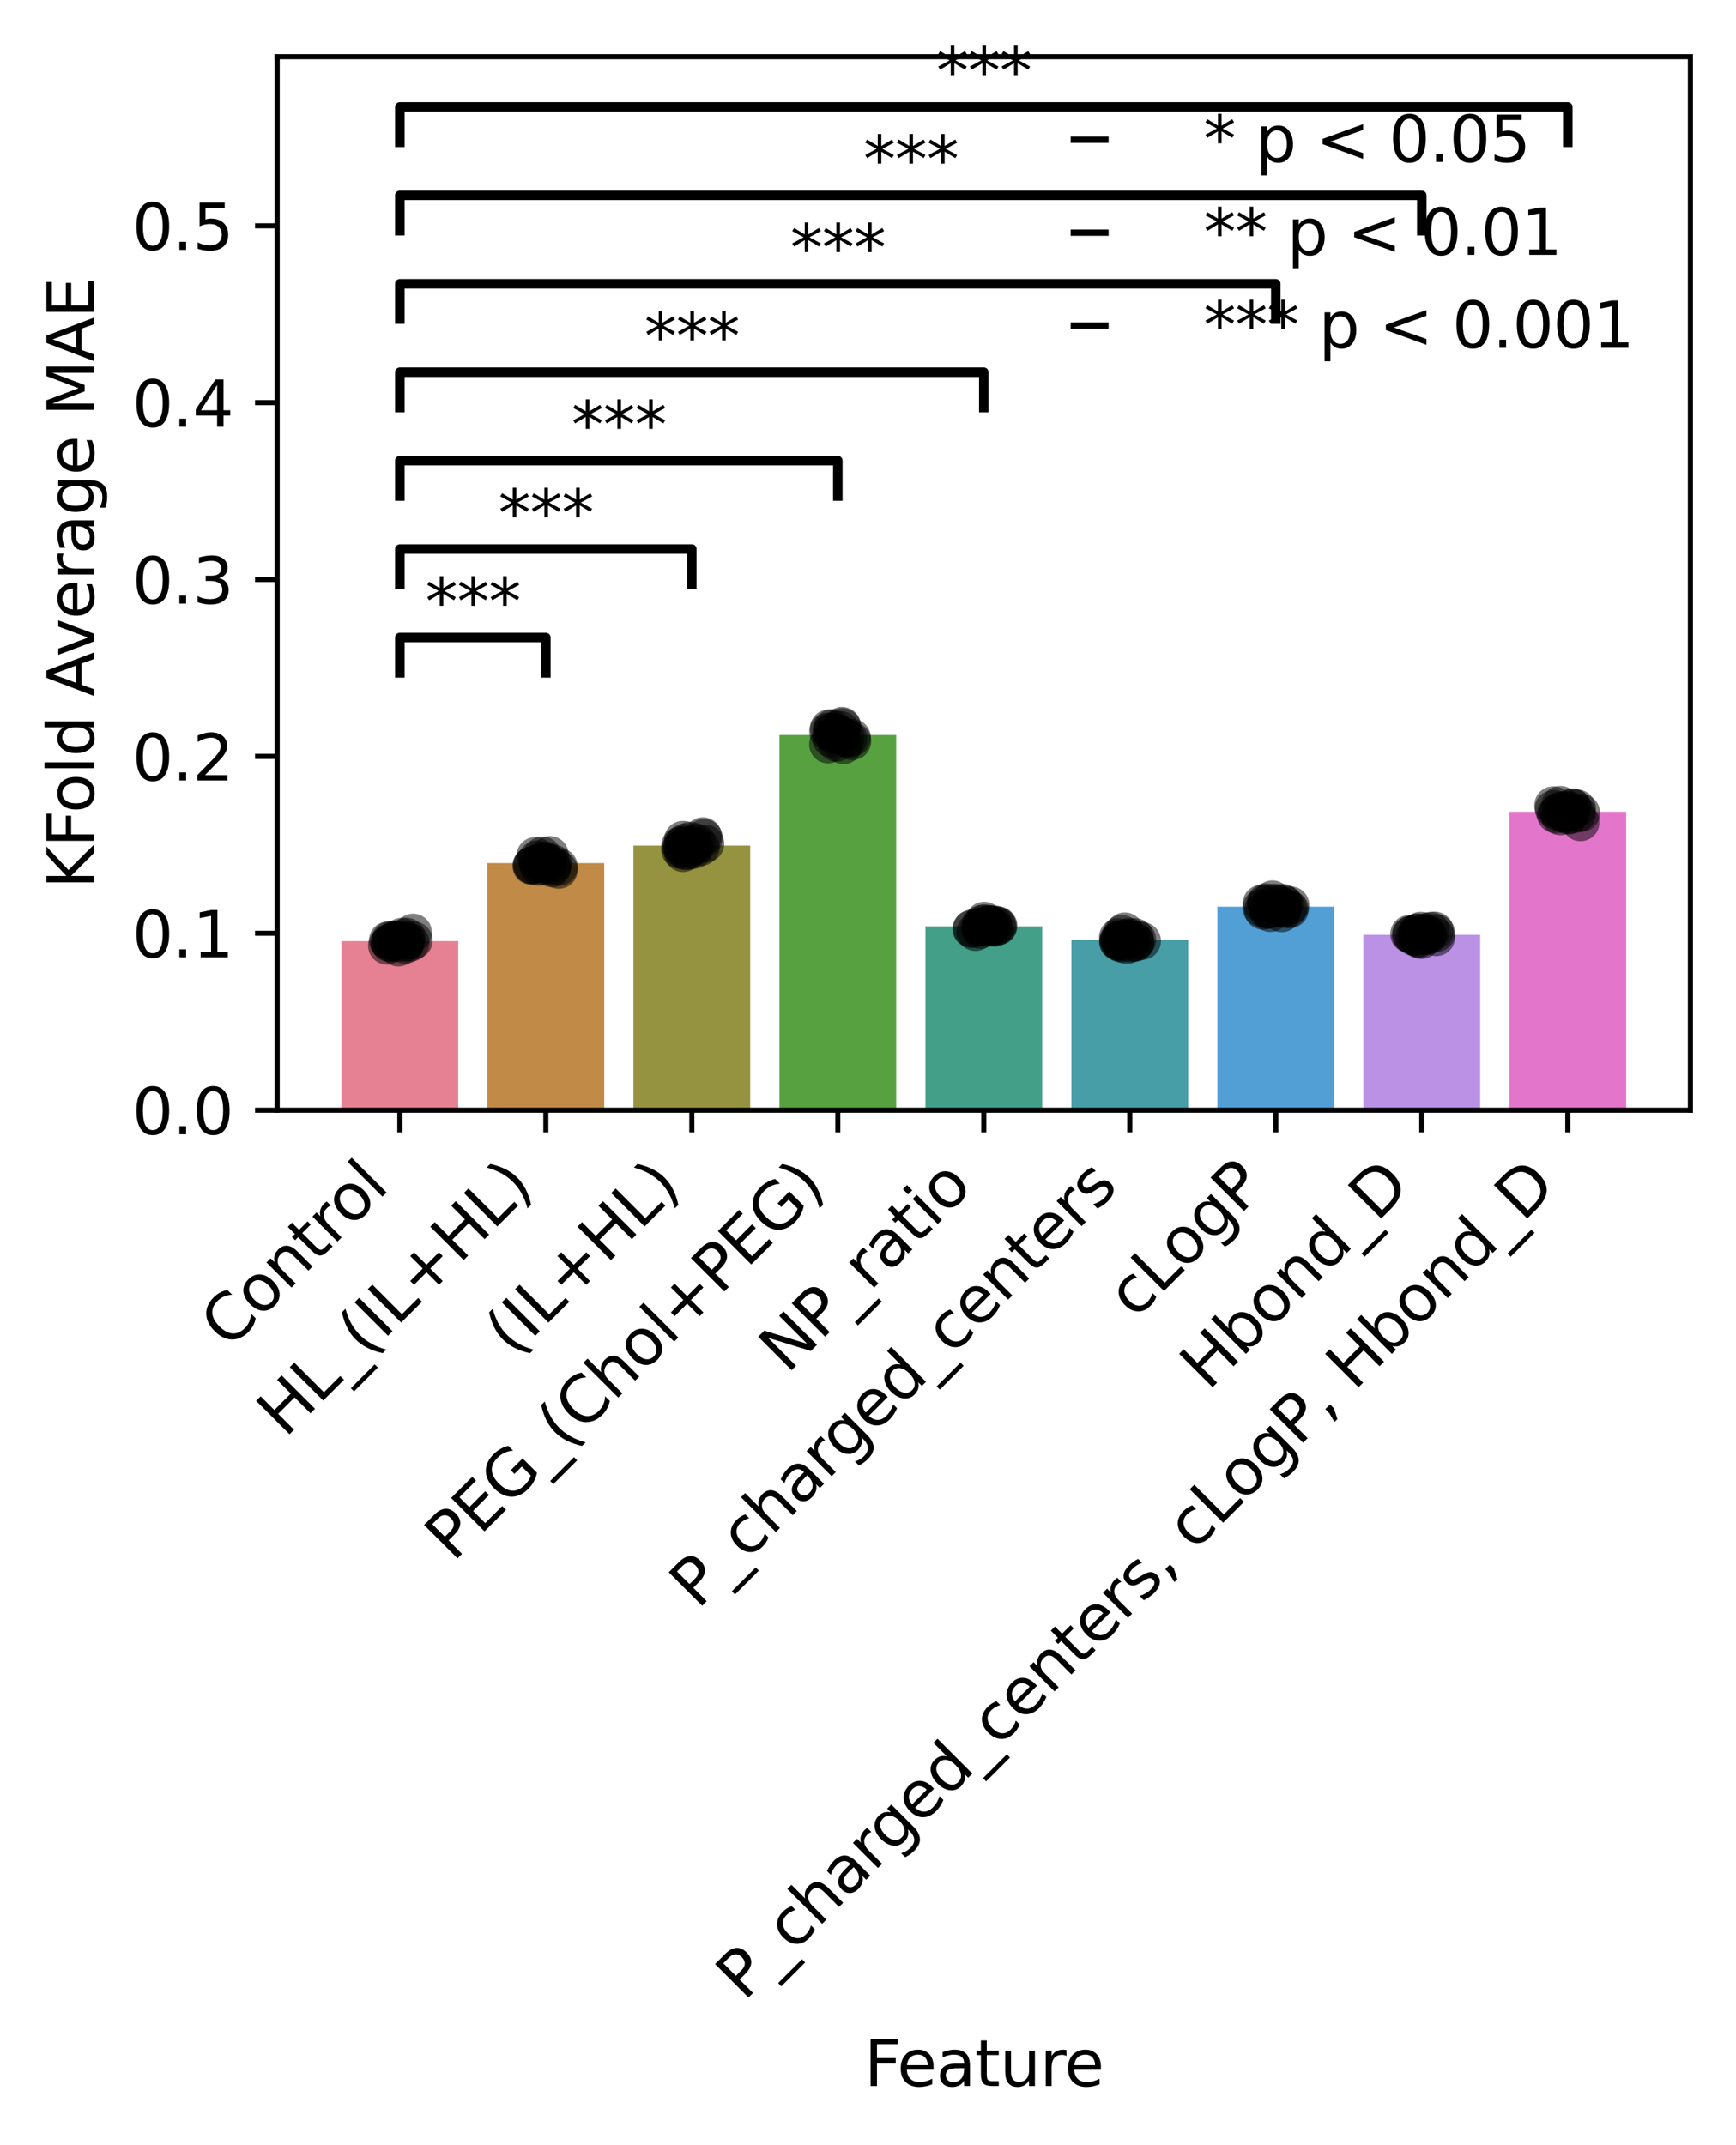<?xml version="1.0" encoding="utf-8" standalone="no"?>
<!DOCTYPE svg PUBLIC "-//W3C//DTD SVG 1.1//EN"
  "http://www.w3.org/Graphics/SVG/1.1/DTD/svg11.dtd">
<svg xmlns:xlink="http://www.w3.org/1999/xlink" width="274.181pt" height="338.636pt" viewBox="0 0 274.181 338.636" xmlns="http://www.w3.org/2000/svg" version="1.1">
 <defs>
  <style type="text/css">*{stroke-linejoin: round; stroke-linecap: butt}</style>
 </defs>
 <g id="figure_1">
  <g id="patch_1">
   <path d="M 0 338.636 
L 274.181 338.636 
L 274.181 0 
L 0 0 
L 0 338.636 
z
" style="fill: none"/>
  </g>
  <g id="axes_1">
   <g id="patch_2">
    <path d="M 43.781 175.278 
L 266.981 175.278 
L 266.981 8.958 
L 43.781 8.958 
L 43.781 175.278 
z
" style="fill: none"/>
   </g>
   <g id="patch_3">
    <path d="M 53.927 175.278 
L 72.373 175.278 
L 72.373 148.583 
L 53.927 148.583 
z
" clip-path="url(#p2e17951737)" style="fill: #e68193"/>
   </g>
   <g id="patch_4">
    <path d="M 76.985 175.278 
L 95.431 175.278 
L 95.431 136.271 
L 76.985 136.271 
z
" clip-path="url(#p2e17951737)" style="fill: #c18a46"/>
   </g>
   <g id="patch_5">
    <path d="M 100.042 175.278 
L 118.489 175.278 
L 118.489 133.505 
L 100.042 133.505 
z
" clip-path="url(#p2e17951737)" style="fill: #969340"/>
   </g>
   <g id="patch_6">
    <path d="M 123.1 175.278 
L 141.547 175.278 
L 141.547 116.047 
L 123.1 116.047 
z
" clip-path="url(#p2e17951737)" style="fill: #58a141"/>
   </g>
   <g id="patch_7">
    <path d="M 146.158 175.278 
L 164.604 175.278 
L 164.604 146.263 
L 146.158 146.263 
z
" clip-path="url(#p2e17951737)" style="fill: #449f89"/>
   </g>
   <g id="patch_8">
    <path d="M 169.216 175.278 
L 187.662 175.278 
L 187.662 148.388 
L 169.216 148.388 
z
" clip-path="url(#p2e17951737)" style="fill: #479ea6"/>
   </g>
   <g id="patch_9">
    <path d="M 192.274 175.278 
L 210.72 175.278 
L 210.72 143.161 
L 192.274 143.161 
z
" clip-path="url(#p2e17951737)" style="fill: #529fd6"/>
   </g>
   <g id="patch_10">
    <path d="M 215.332 175.278 
L 233.778 175.278 
L 233.778 147.59 
L 215.332 147.59 
z
" clip-path="url(#p2e17951737)" style="fill: #bb91e6"/>
   </g>
   <g id="patch_11">
    <path d="M 238.39 175.278 
L 256.836 175.278 
L 256.836 128.165 
L 238.39 128.165 
z
" clip-path="url(#p2e17951737)" style="fill: #e376ca"/>
   </g>
   <g id="matplotlib.axis_1">
    <g id="xtick_1">
     <g id="line2d_1">
      <defs>
       <path id="m81ee5d889c" d="M 0 0 
L 0 3.5 
" style="stroke: #000000; stroke-width: 0.8"/>
      </defs>
      <g>
       <use xlink:href="#m81ee5d889c" x="63.15" y="175.278" style="stroke: #000000; stroke-width: 0.8"/>
      </g>
     </g>
     <g id="text_1">
      <!-- Control -->
      <g transform="translate(36.123 213.207) rotate(-45) scale(0.1 -0.1)">
       <defs>
        <path id="DejaVuSans-43" d="M 4122 4306 
L 4122 3641 
Q 3803 3938 3442 4084 
Q 3081 4231 2675 4231 
Q 1875 4231 1450 3742 
Q 1025 3253 1025 2328 
Q 1025 1406 1450 917 
Q 1875 428 2675 428 
Q 3081 428 3442 575 
Q 3803 722 4122 1019 
L 4122 359 
Q 3791 134 3420 21 
Q 3050 -91 2638 -91 
Q 1578 -91 968 557 
Q 359 1206 359 2328 
Q 359 3453 968 4101 
Q 1578 4750 2638 4750 
Q 3056 4750 3426 4639 
Q 3797 4528 4122 4306 
z
" transform="scale(0.016)"/>
        <path id="DejaVuSans-6f" d="M 1959 3097 
Q 1497 3097 1228 2736 
Q 959 2375 959 1747 
Q 959 1119 1226 758 
Q 1494 397 1959 397 
Q 2419 397 2687 759 
Q 2956 1122 2956 1747 
Q 2956 2369 2687 2733 
Q 2419 3097 1959 3097 
z
M 1959 3584 
Q 2709 3584 3137 3096 
Q 3566 2609 3566 1747 
Q 3566 888 3137 398 
Q 2709 -91 1959 -91 
Q 1206 -91 779 398 
Q 353 888 353 1747 
Q 353 2609 779 3096 
Q 1206 3584 1959 3584 
z
" transform="scale(0.016)"/>
        <path id="DejaVuSans-6e" d="M 3513 2113 
L 3513 0 
L 2938 0 
L 2938 2094 
Q 2938 2591 2744 2837 
Q 2550 3084 2163 3084 
Q 1697 3084 1428 2787 
Q 1159 2491 1159 1978 
L 1159 0 
L 581 0 
L 581 3500 
L 1159 3500 
L 1159 2956 
Q 1366 3272 1645 3428 
Q 1925 3584 2291 3584 
Q 2894 3584 3203 3211 
Q 3513 2838 3513 2113 
z
" transform="scale(0.016)"/>
        <path id="DejaVuSans-74" d="M 1172 4494 
L 1172 3500 
L 2356 3500 
L 2356 3053 
L 1172 3053 
L 1172 1153 
Q 1172 725 1289 603 
Q 1406 481 1766 481 
L 2356 481 
L 2356 0 
L 1766 0 
Q 1100 0 847 248 
Q 594 497 594 1153 
L 594 3053 
L 172 3053 
L 172 3500 
L 594 3500 
L 594 4494 
L 1172 4494 
z
" transform="scale(0.016)"/>
        <path id="DejaVuSans-72" d="M 2631 2963 
Q 2534 3019 2420 3045 
Q 2306 3072 2169 3072 
Q 1681 3072 1420 2755 
Q 1159 2438 1159 1844 
L 1159 0 
L 581 0 
L 581 3500 
L 1159 3500 
L 1159 2956 
Q 1341 3275 1631 3429 
Q 1922 3584 2338 3584 
Q 2397 3584 2469 3576 
Q 2541 3569 2628 3553 
L 2631 2963 
z
" transform="scale(0.016)"/>
        <path id="DejaVuSans-6c" d="M 603 4863 
L 1178 4863 
L 1178 0 
L 603 0 
L 603 4863 
z
" transform="scale(0.016)"/>
       </defs>
       <use xlink:href="#DejaVuSans-43"/>
       <use xlink:href="#DejaVuSans-6f" x="69.824"/>
       <use xlink:href="#DejaVuSans-6e" x="131.006"/>
       <use xlink:href="#DejaVuSans-74" x="194.385"/>
       <use xlink:href="#DejaVuSans-72" x="233.594"/>
       <use xlink:href="#DejaVuSans-6f" x="272.457"/>
       <use xlink:href="#DejaVuSans-6c" x="333.639"/>
      </g>
     </g>
    </g>
    <g id="xtick_2">
     <g id="line2d_2">
      <g>
       <use xlink:href="#m81ee5d889c" x="86.208" y="175.278" style="stroke: #000000; stroke-width: 0.8"/>
      </g>
     </g>
     <g id="text_2">
      <!-- HL_(IL+HL) -->
      <g transform="translate(45.021 227.163) rotate(-45) scale(0.1 -0.1)">
       <defs>
        <path id="DejaVuSans-48" d="M 628 4666 
L 1259 4666 
L 1259 2753 
L 3553 2753 
L 3553 4666 
L 4184 4666 
L 4184 0 
L 3553 0 
L 3553 2222 
L 1259 2222 
L 1259 0 
L 628 0 
L 628 4666 
z
" transform="scale(0.016)"/>
        <path id="DejaVuSans-4c" d="M 628 4666 
L 1259 4666 
L 1259 531 
L 3531 531 
L 3531 0 
L 628 0 
L 628 4666 
z
" transform="scale(0.016)"/>
        <path id="DejaVuSans-5f" d="M 3263 -1063 
L 3263 -1509 
L -63 -1509 
L -63 -1063 
L 3263 -1063 
z
" transform="scale(0.016)"/>
        <path id="DejaVuSans-28" d="M 1984 4856 
Q 1566 4138 1362 3434 
Q 1159 2731 1159 2009 
Q 1159 1288 1364 580 
Q 1569 -128 1984 -844 
L 1484 -844 
Q 1016 -109 783 600 
Q 550 1309 550 2009 
Q 550 2706 781 3412 
Q 1013 4119 1484 4856 
L 1984 4856 
z
" transform="scale(0.016)"/>
        <path id="DejaVuSans-49" d="M 628 4666 
L 1259 4666 
L 1259 0 
L 628 0 
L 628 4666 
z
" transform="scale(0.016)"/>
        <path id="DejaVuSans-2b" d="M 2944 4013 
L 2944 2272 
L 4684 2272 
L 4684 1741 
L 2944 1741 
L 2944 0 
L 2419 0 
L 2419 1741 
L 678 1741 
L 678 2272 
L 2419 2272 
L 2419 4013 
L 2944 4013 
z
" transform="scale(0.016)"/>
        <path id="DejaVuSans-29" d="M 513 4856 
L 1013 4856 
Q 1481 4119 1714 3412 
Q 1947 2706 1947 2009 
Q 1947 1309 1714 600 
Q 1481 -109 1013 -844 
L 513 -844 
Q 928 -128 1133 580 
Q 1338 1288 1338 2009 
Q 1338 2731 1133 3434 
Q 928 4138 513 4856 
z
" transform="scale(0.016)"/>
       </defs>
       <use xlink:href="#DejaVuSans-48"/>
       <use xlink:href="#DejaVuSans-4c" x="75.195"/>
       <use xlink:href="#DejaVuSans-5f" x="130.908"/>
       <use xlink:href="#DejaVuSans-28" x="180.908"/>
       <use xlink:href="#DejaVuSans-49" x="219.922"/>
       <use xlink:href="#DejaVuSans-4c" x="249.414"/>
       <use xlink:href="#DejaVuSans-2b" x="305.127"/>
       <use xlink:href="#DejaVuSans-48" x="388.916"/>
       <use xlink:href="#DejaVuSans-4c" x="464.111"/>
       <use xlink:href="#DejaVuSans-29" x="519.824"/>
      </g>
     </g>
    </g>
    <g id="xtick_3">
     <g id="line2d_3">
      <g>
       <use xlink:href="#m81ee5d889c" x="109.266" y="175.278" style="stroke: #000000; stroke-width: 0.8"/>
      </g>
     </g>
     <g id="text_3">
      <!-- (IL+HL) -->
      <g transform="translate(81.069 214.377) rotate(-45) scale(0.1 -0.1)">
       <use xlink:href="#DejaVuSans-28"/>
       <use xlink:href="#DejaVuSans-49" x="39.014"/>
       <use xlink:href="#DejaVuSans-4c" x="68.506"/>
       <use xlink:href="#DejaVuSans-2b" x="124.219"/>
       <use xlink:href="#DejaVuSans-48" x="208.008"/>
       <use xlink:href="#DejaVuSans-4c" x="283.203"/>
       <use xlink:href="#DejaVuSans-29" x="338.916"/>
      </g>
     </g>
    </g>
    <g id="xtick_4">
     <g id="line2d_4">
      <g>
       <use xlink:href="#m81ee5d889c" x="132.323" y="175.278" style="stroke: #000000; stroke-width: 0.8"/>
      </g>
     </g>
     <g id="text_4">
      <!-- PEG_(Chol+PEG) -->
      <g transform="translate(71.546 246.761) rotate(-45) scale(0.1 -0.1)">
       <defs>
        <path id="DejaVuSans-50" d="M 1259 4147 
L 1259 2394 
L 2053 2394 
Q 2494 2394 2734 2622 
Q 2975 2850 2975 3272 
Q 2975 3691 2734 3919 
Q 2494 4147 2053 4147 
L 1259 4147 
z
M 628 4666 
L 2053 4666 
Q 2838 4666 3239 4311 
Q 3641 3956 3641 3272 
Q 3641 2581 3239 2228 
Q 2838 1875 2053 1875 
L 1259 1875 
L 1259 0 
L 628 0 
L 628 4666 
z
" transform="scale(0.016)"/>
        <path id="DejaVuSans-45" d="M 628 4666 
L 3578 4666 
L 3578 4134 
L 1259 4134 
L 1259 2753 
L 3481 2753 
L 3481 2222 
L 1259 2222 
L 1259 531 
L 3634 531 
L 3634 0 
L 628 0 
L 628 4666 
z
" transform="scale(0.016)"/>
        <path id="DejaVuSans-47" d="M 3809 666 
L 3809 1919 
L 2778 1919 
L 2778 2438 
L 4434 2438 
L 4434 434 
Q 4069 175 3628 42 
Q 3188 -91 2688 -91 
Q 1594 -91 976 548 
Q 359 1188 359 2328 
Q 359 3472 976 4111 
Q 1594 4750 2688 4750 
Q 3144 4750 3555 4637 
Q 3966 4525 4313 4306 
L 4313 3634 
Q 3963 3931 3569 4081 
Q 3175 4231 2741 4231 
Q 1884 4231 1454 3753 
Q 1025 3275 1025 2328 
Q 1025 1384 1454 906 
Q 1884 428 2741 428 
Q 3075 428 3337 486 
Q 3600 544 3809 666 
z
" transform="scale(0.016)"/>
        <path id="DejaVuSans-68" d="M 3513 2113 
L 3513 0 
L 2938 0 
L 2938 2094 
Q 2938 2591 2744 2837 
Q 2550 3084 2163 3084 
Q 1697 3084 1428 2787 
Q 1159 2491 1159 1978 
L 1159 0 
L 581 0 
L 581 4863 
L 1159 4863 
L 1159 2956 
Q 1366 3272 1645 3428 
Q 1925 3584 2291 3584 
Q 2894 3584 3203 3211 
Q 3513 2838 3513 2113 
z
" transform="scale(0.016)"/>
       </defs>
       <use xlink:href="#DejaVuSans-50"/>
       <use xlink:href="#DejaVuSans-45" x="60.303"/>
       <use xlink:href="#DejaVuSans-47" x="123.486"/>
       <use xlink:href="#DejaVuSans-5f" x="200.977"/>
       <use xlink:href="#DejaVuSans-28" x="250.977"/>
       <use xlink:href="#DejaVuSans-43" x="289.99"/>
       <use xlink:href="#DejaVuSans-68" x="359.814"/>
       <use xlink:href="#DejaVuSans-6f" x="423.193"/>
       <use xlink:href="#DejaVuSans-6c" x="484.375"/>
       <use xlink:href="#DejaVuSans-2b" x="512.158"/>
       <use xlink:href="#DejaVuSans-50" x="595.947"/>
       <use xlink:href="#DejaVuSans-45" x="656.25"/>
       <use xlink:href="#DejaVuSans-47" x="719.434"/>
       <use xlink:href="#DejaVuSans-29" x="796.924"/>
      </g>
     </g>
    </g>
    <g id="xtick_5">
     <g id="line2d_5">
      <g>
       <use xlink:href="#m81ee5d889c" x="155.381" y="175.278" style="stroke: #000000; stroke-width: 0.8"/>
      </g>
     </g>
     <g id="text_5">
      <!-- NP_ratio -->
      <g transform="translate(124.322 217.043) rotate(-45) scale(0.1 -0.1)">
       <defs>
        <path id="DejaVuSans-4e" d="M 628 4666 
L 1478 4666 
L 3547 763 
L 3547 4666 
L 4159 4666 
L 4159 0 
L 3309 0 
L 1241 3903 
L 1241 0 
L 628 0 
L 628 4666 
z
" transform="scale(0.016)"/>
        <path id="DejaVuSans-61" d="M 2194 1759 
Q 1497 1759 1228 1600 
Q 959 1441 959 1056 
Q 959 750 1161 570 
Q 1363 391 1709 391 
Q 2188 391 2477 730 
Q 2766 1069 2766 1631 
L 2766 1759 
L 2194 1759 
z
M 3341 1997 
L 3341 0 
L 2766 0 
L 2766 531 
Q 2569 213 2275 61 
Q 1981 -91 1556 -91 
Q 1019 -91 701 211 
Q 384 513 384 1019 
Q 384 1609 779 1909 
Q 1175 2209 1959 2209 
L 2766 2209 
L 2766 2266 
Q 2766 2663 2505 2880 
Q 2244 3097 1772 3097 
Q 1472 3097 1187 3025 
Q 903 2953 641 2809 
L 641 3341 
Q 956 3463 1253 3523 
Q 1550 3584 1831 3584 
Q 2591 3584 2966 3190 
Q 3341 2797 3341 1997 
z
" transform="scale(0.016)"/>
        <path id="DejaVuSans-69" d="M 603 3500 
L 1178 3500 
L 1178 0 
L 603 0 
L 603 3500 
z
M 603 4863 
L 1178 4863 
L 1178 4134 
L 603 4134 
L 603 4863 
z
" transform="scale(0.016)"/>
       </defs>
       <use xlink:href="#DejaVuSans-4e"/>
       <use xlink:href="#DejaVuSans-50" x="74.805"/>
       <use xlink:href="#DejaVuSans-5f" x="135.107"/>
       <use xlink:href="#DejaVuSans-72" x="185.107"/>
       <use xlink:href="#DejaVuSans-61" x="226.221"/>
       <use xlink:href="#DejaVuSans-74" x="287.5"/>
       <use xlink:href="#DejaVuSans-69" x="326.709"/>
       <use xlink:href="#DejaVuSans-6f" x="354.492"/>
      </g>
     </g>
    </g>
    <g id="xtick_6">
     <g id="line2d_6">
      <g>
       <use xlink:href="#m81ee5d889c" x="178.439" y="175.278" style="stroke: #000000; stroke-width: 0.8"/>
      </g>
     </g>
     <g id="text_6">
      <!-- P_charged_centers -->
      <g transform="translate(110.189 254.234) rotate(-45) scale(0.1 -0.1)">
       <defs>
        <path id="DejaVuSans-63" d="M 3122 3366 
L 3122 2828 
Q 2878 2963 2633 3030 
Q 2388 3097 2138 3097 
Q 1578 3097 1268 2742 
Q 959 2388 959 1747 
Q 959 1106 1268 751 
Q 1578 397 2138 397 
Q 2388 397 2633 464 
Q 2878 531 3122 666 
L 3122 134 
Q 2881 22 2623 -34 
Q 2366 -91 2075 -91 
Q 1284 -91 818 406 
Q 353 903 353 1747 
Q 353 2603 823 3093 
Q 1294 3584 2113 3584 
Q 2378 3584 2631 3529 
Q 2884 3475 3122 3366 
z
" transform="scale(0.016)"/>
        <path id="DejaVuSans-67" d="M 2906 1791 
Q 2906 2416 2648 2759 
Q 2391 3103 1925 3103 
Q 1463 3103 1205 2759 
Q 947 2416 947 1791 
Q 947 1169 1205 825 
Q 1463 481 1925 481 
Q 2391 481 2648 825 
Q 2906 1169 2906 1791 
z
M 3481 434 
Q 3481 -459 3084 -895 
Q 2688 -1331 1869 -1331 
Q 1566 -1331 1297 -1286 
Q 1028 -1241 775 -1147 
L 775 -588 
Q 1028 -725 1275 -790 
Q 1522 -856 1778 -856 
Q 2344 -856 2625 -561 
Q 2906 -266 2906 331 
L 2906 616 
Q 2728 306 2450 153 
Q 2172 0 1784 0 
Q 1141 0 747 490 
Q 353 981 353 1791 
Q 353 2603 747 3093 
Q 1141 3584 1784 3584 
Q 2172 3584 2450 3431 
Q 2728 3278 2906 2969 
L 2906 3500 
L 3481 3500 
L 3481 434 
z
" transform="scale(0.016)"/>
        <path id="DejaVuSans-65" d="M 3597 1894 
L 3597 1613 
L 953 1613 
Q 991 1019 1311 708 
Q 1631 397 2203 397 
Q 2534 397 2845 478 
Q 3156 559 3463 722 
L 3463 178 
Q 3153 47 2828 -22 
Q 2503 -91 2169 -91 
Q 1331 -91 842 396 
Q 353 884 353 1716 
Q 353 2575 817 3079 
Q 1281 3584 2069 3584 
Q 2775 3584 3186 3129 
Q 3597 2675 3597 1894 
z
M 3022 2063 
Q 3016 2534 2758 2815 
Q 2500 3097 2075 3097 
Q 1594 3097 1305 2825 
Q 1016 2553 972 2059 
L 3022 2063 
z
" transform="scale(0.016)"/>
        <path id="DejaVuSans-64" d="M 2906 2969 
L 2906 4863 
L 3481 4863 
L 3481 0 
L 2906 0 
L 2906 525 
Q 2725 213 2448 61 
Q 2172 -91 1784 -91 
Q 1150 -91 751 415 
Q 353 922 353 1747 
Q 353 2572 751 3078 
Q 1150 3584 1784 3584 
Q 2172 3584 2448 3432 
Q 2725 3281 2906 2969 
z
M 947 1747 
Q 947 1113 1208 752 
Q 1469 391 1925 391 
Q 2381 391 2643 752 
Q 2906 1113 2906 1747 
Q 2906 2381 2643 2742 
Q 2381 3103 1925 3103 
Q 1469 3103 1208 2742 
Q 947 2381 947 1747 
z
" transform="scale(0.016)"/>
        <path id="DejaVuSans-73" d="M 2834 3397 
L 2834 2853 
Q 2591 2978 2328 3040 
Q 2066 3103 1784 3103 
Q 1356 3103 1142 2972 
Q 928 2841 928 2578 
Q 928 2378 1081 2264 
Q 1234 2150 1697 2047 
L 1894 2003 
Q 2506 1872 2764 1633 
Q 3022 1394 3022 966 
Q 3022 478 2636 193 
Q 2250 -91 1575 -91 
Q 1294 -91 989 -36 
Q 684 19 347 128 
L 347 722 
Q 666 556 975 473 
Q 1284 391 1588 391 
Q 1994 391 2212 530 
Q 2431 669 2431 922 
Q 2431 1156 2273 1281 
Q 2116 1406 1581 1522 
L 1381 1569 
Q 847 1681 609 1914 
Q 372 2147 372 2553 
Q 372 3047 722 3315 
Q 1072 3584 1716 3584 
Q 2034 3584 2315 3537 
Q 2597 3491 2834 3397 
z
" transform="scale(0.016)"/>
       </defs>
       <use xlink:href="#DejaVuSans-50"/>
       <use xlink:href="#DejaVuSans-5f" x="60.303"/>
       <use xlink:href="#DejaVuSans-63" x="110.303"/>
       <use xlink:href="#DejaVuSans-68" x="165.283"/>
       <use xlink:href="#DejaVuSans-61" x="228.662"/>
       <use xlink:href="#DejaVuSans-72" x="289.941"/>
       <use xlink:href="#DejaVuSans-67" x="329.305"/>
       <use xlink:href="#DejaVuSans-65" x="392.781"/>
       <use xlink:href="#DejaVuSans-64" x="454.305"/>
       <use xlink:href="#DejaVuSans-5f" x="517.781"/>
       <use xlink:href="#DejaVuSans-63" x="567.781"/>
       <use xlink:href="#DejaVuSans-65" x="622.762"/>
       <use xlink:href="#DejaVuSans-6e" x="684.285"/>
       <use xlink:href="#DejaVuSans-74" x="747.664"/>
       <use xlink:href="#DejaVuSans-65" x="786.873"/>
       <use xlink:href="#DejaVuSans-72" x="848.396"/>
       <use xlink:href="#DejaVuSans-73" x="889.51"/>
      </g>
     </g>
    </g>
    <g id="xtick_7">
     <g id="line2d_7">
      <g>
       <use xlink:href="#m81ee5d889c" x="201.497" y="175.278" style="stroke: #000000; stroke-width: 0.8"/>
      </g>
     </g>
     <g id="text_7">
      <!-- cLogP -->
      <g transform="translate(179.243 208.434) rotate(-45) scale(0.1 -0.1)">
       <use xlink:href="#DejaVuSans-63"/>
       <use xlink:href="#DejaVuSans-4c" x="54.98"/>
       <use xlink:href="#DejaVuSans-6f" x="108.943"/>
       <use xlink:href="#DejaVuSans-67" x="170.125"/>
       <use xlink:href="#DejaVuSans-50" x="233.602"/>
      </g>
     </g>
    </g>
    <g id="xtick_8">
     <g id="line2d_8">
      <g>
       <use xlink:href="#m81ee5d889c" x="224.555" y="175.278" style="stroke: #000000; stroke-width: 0.8"/>
      </g>
     </g>
     <g id="text_8">
      <!-- Hbond_D -->
      <g transform="translate(190.804 219.735) rotate(-45) scale(0.1 -0.1)">
       <defs>
        <path id="DejaVuSans-62" d="M 3116 1747 
Q 3116 2381 2855 2742 
Q 2594 3103 2138 3103 
Q 1681 3103 1420 2742 
Q 1159 2381 1159 1747 
Q 1159 1113 1420 752 
Q 1681 391 2138 391 
Q 2594 391 2855 752 
Q 3116 1113 3116 1747 
z
M 1159 2969 
Q 1341 3281 1617 3432 
Q 1894 3584 2278 3584 
Q 2916 3584 3314 3078 
Q 3713 2572 3713 1747 
Q 3713 922 3314 415 
Q 2916 -91 2278 -91 
Q 1894 -91 1617 61 
Q 1341 213 1159 525 
L 1159 0 
L 581 0 
L 581 4863 
L 1159 4863 
L 1159 2969 
z
" transform="scale(0.016)"/>
        <path id="DejaVuSans-44" d="M 1259 4147 
L 1259 519 
L 2022 519 
Q 2988 519 3436 956 
Q 3884 1394 3884 2338 
Q 3884 3275 3436 3711 
Q 2988 4147 2022 4147 
L 1259 4147 
z
M 628 4666 
L 1925 4666 
Q 3281 4666 3915 4102 
Q 4550 3538 4550 2338 
Q 4550 1131 3912 565 
Q 3275 0 1925 0 
L 628 0 
L 628 4666 
z
" transform="scale(0.016)"/>
       </defs>
       <use xlink:href="#DejaVuSans-48"/>
       <use xlink:href="#DejaVuSans-62" x="75.195"/>
       <use xlink:href="#DejaVuSans-6f" x="138.672"/>
       <use xlink:href="#DejaVuSans-6e" x="199.854"/>
       <use xlink:href="#DejaVuSans-64" x="263.232"/>
       <use xlink:href="#DejaVuSans-5f" x="326.709"/>
       <use xlink:href="#DejaVuSans-44" x="376.709"/>
      </g>
     </g>
    </g>
    <g id="xtick_9">
     <g id="line2d_9">
      <g>
       <use xlink:href="#m81ee5d889c" x="247.613" y="175.278" style="stroke: #000000; stroke-width: 0.8"/>
      </g>
     </g>
     <g id="text_9">
      <!-- P_charged_centers, cLogP, Hbond_D -->
      <g transform="translate(117.506 316.09) rotate(-45) scale(0.1 -0.1)">
       <defs>
        <path id="DejaVuSans-2c" d="M 750 794 
L 1409 794 
L 1409 256 
L 897 -744 
L 494 -744 
L 750 256 
L 750 794 
z
" transform="scale(0.016)"/>
        <path id="DejaVuSans-20" transform="scale(0.016)"/>
       </defs>
       <use xlink:href="#DejaVuSans-50"/>
       <use xlink:href="#DejaVuSans-5f" x="60.303"/>
       <use xlink:href="#DejaVuSans-63" x="110.303"/>
       <use xlink:href="#DejaVuSans-68" x="165.283"/>
       <use xlink:href="#DejaVuSans-61" x="228.662"/>
       <use xlink:href="#DejaVuSans-72" x="289.941"/>
       <use xlink:href="#DejaVuSans-67" x="329.305"/>
       <use xlink:href="#DejaVuSans-65" x="392.781"/>
       <use xlink:href="#DejaVuSans-64" x="454.305"/>
       <use xlink:href="#DejaVuSans-5f" x="517.781"/>
       <use xlink:href="#DejaVuSans-63" x="567.781"/>
       <use xlink:href="#DejaVuSans-65" x="622.762"/>
       <use xlink:href="#DejaVuSans-6e" x="684.285"/>
       <use xlink:href="#DejaVuSans-74" x="747.664"/>
       <use xlink:href="#DejaVuSans-65" x="786.873"/>
       <use xlink:href="#DejaVuSans-72" x="848.396"/>
       <use xlink:href="#DejaVuSans-73" x="889.51"/>
       <use xlink:href="#DejaVuSans-2c" x="941.609"/>
       <use xlink:href="#DejaVuSans-20" x="973.396"/>
       <use xlink:href="#DejaVuSans-63" x="1005.184"/>
       <use xlink:href="#DejaVuSans-4c" x="1060.164"/>
       <use xlink:href="#DejaVuSans-6f" x="1114.127"/>
       <use xlink:href="#DejaVuSans-67" x="1175.309"/>
       <use xlink:href="#DejaVuSans-50" x="1238.785"/>
       <use xlink:href="#DejaVuSans-2c" x="1299.088"/>
       <use xlink:href="#DejaVuSans-20" x="1330.875"/>
       <use xlink:href="#DejaVuSans-48" x="1362.662"/>
       <use xlink:href="#DejaVuSans-62" x="1437.857"/>
       <use xlink:href="#DejaVuSans-6f" x="1501.334"/>
       <use xlink:href="#DejaVuSans-6e" x="1562.516"/>
       <use xlink:href="#DejaVuSans-64" x="1625.895"/>
       <use xlink:href="#DejaVuSans-5f" x="1689.371"/>
       <use xlink:href="#DejaVuSans-44" x="1739.371"/>
      </g>
     </g>
    </g>
    <g id="text_10">
     <!-- Feature -->
     <g transform="translate(136.491 329.356) scale(0.1 -0.1)">
      <defs>
       <path id="DejaVuSans-46" d="M 628 4666 
L 3309 4666 
L 3309 4134 
L 1259 4134 
L 1259 2759 
L 3109 2759 
L 3109 2228 
L 1259 2228 
L 1259 0 
L 628 0 
L 628 4666 
z
" transform="scale(0.016)"/>
       <path id="DejaVuSans-75" d="M 544 1381 
L 544 3500 
L 1119 3500 
L 1119 1403 
Q 1119 906 1312 657 
Q 1506 409 1894 409 
Q 2359 409 2629 706 
Q 2900 1003 2900 1516 
L 2900 3500 
L 3475 3500 
L 3475 0 
L 2900 0 
L 2900 538 
Q 2691 219 2414 64 
Q 2138 -91 1772 -91 
Q 1169 -91 856 284 
Q 544 659 544 1381 
z
M 1991 3584 
L 1991 3584 
z
" transform="scale(0.016)"/>
      </defs>
      <use xlink:href="#DejaVuSans-46"/>
      <use xlink:href="#DejaVuSans-65" x="52.02"/>
      <use xlink:href="#DejaVuSans-61" x="113.543"/>
      <use xlink:href="#DejaVuSans-74" x="174.822"/>
      <use xlink:href="#DejaVuSans-75" x="214.031"/>
      <use xlink:href="#DejaVuSans-72" x="277.41"/>
      <use xlink:href="#DejaVuSans-65" x="316.273"/>
     </g>
    </g>
   </g>
   <g id="matplotlib.axis_2">
    <g id="ytick_1">
     <g id="line2d_10">
      <defs>
       <path id="md5e55401a0" d="M 0 0 
L -3.5 0 
" style="stroke: #000000; stroke-width: 0.8"/>
      </defs>
      <g>
       <use xlink:href="#md5e55401a0" x="43.781" y="175.278" style="stroke: #000000; stroke-width: 0.8"/>
      </g>
     </g>
     <g id="text_11">
      <!-- 0.0 -->
      <g transform="translate(20.878 179.077) scale(0.1 -0.1)">
       <defs>
        <path id="DejaVuSans-30" d="M 2034 4250 
Q 1547 4250 1301 3770 
Q 1056 3291 1056 2328 
Q 1056 1369 1301 889 
Q 1547 409 2034 409 
Q 2525 409 2770 889 
Q 3016 1369 3016 2328 
Q 3016 3291 2770 3770 
Q 2525 4250 2034 4250 
z
M 2034 4750 
Q 2819 4750 3233 4129 
Q 3647 3509 3647 2328 
Q 3647 1150 3233 529 
Q 2819 -91 2034 -91 
Q 1250 -91 836 529 
Q 422 1150 422 2328 
Q 422 3509 836 4129 
Q 1250 4750 2034 4750 
z
" transform="scale(0.016)"/>
        <path id="DejaVuSans-2e" d="M 684 794 
L 1344 794 
L 1344 0 
L 684 0 
L 684 794 
z
" transform="scale(0.016)"/>
       </defs>
       <use xlink:href="#DejaVuSans-30"/>
       <use xlink:href="#DejaVuSans-2e" x="63.623"/>
       <use xlink:href="#DejaVuSans-30" x="95.41"/>
      </g>
     </g>
    </g>
    <g id="ytick_2">
     <g id="line2d_11">
      <g>
       <use xlink:href="#md5e55401a0" x="43.781" y="147.352" style="stroke: #000000; stroke-width: 0.8"/>
      </g>
     </g>
     <g id="text_12">
      <!-- 0.1 -->
      <g transform="translate(20.878 151.152) scale(0.1 -0.1)">
       <defs>
        <path id="DejaVuSans-31" d="M 794 531 
L 1825 531 
L 1825 4091 
L 703 3866 
L 703 4441 
L 1819 4666 
L 2450 4666 
L 2450 531 
L 3481 531 
L 3481 0 
L 794 0 
L 794 531 
z
" transform="scale(0.016)"/>
       </defs>
       <use xlink:href="#DejaVuSans-30"/>
       <use xlink:href="#DejaVuSans-2e" x="63.623"/>
       <use xlink:href="#DejaVuSans-31" x="95.41"/>
      </g>
     </g>
    </g>
    <g id="ytick_3">
     <g id="line2d_12">
      <g>
       <use xlink:href="#md5e55401a0" x="43.781" y="119.427" style="stroke: #000000; stroke-width: 0.8"/>
      </g>
     </g>
     <g id="text_13">
      <!-- 0.2 -->
      <g transform="translate(20.878 123.226) scale(0.1 -0.1)">
       <defs>
        <path id="DejaVuSans-32" d="M 1228 531 
L 3431 531 
L 3431 0 
L 469 0 
L 469 531 
Q 828 903 1448 1529 
Q 2069 2156 2228 2338 
Q 2531 2678 2651 2914 
Q 2772 3150 2772 3378 
Q 2772 3750 2511 3984 
Q 2250 4219 1831 4219 
Q 1534 4219 1204 4116 
Q 875 4013 500 3803 
L 500 4441 
Q 881 4594 1212 4672 
Q 1544 4750 1819 4750 
Q 2544 4750 2975 4387 
Q 3406 4025 3406 3419 
Q 3406 3131 3298 2873 
Q 3191 2616 2906 2266 
Q 2828 2175 2409 1742 
Q 1991 1309 1228 531 
z
" transform="scale(0.016)"/>
       </defs>
       <use xlink:href="#DejaVuSans-30"/>
       <use xlink:href="#DejaVuSans-2e" x="63.623"/>
       <use xlink:href="#DejaVuSans-32" x="95.41"/>
      </g>
     </g>
    </g>
    <g id="ytick_4">
     <g id="line2d_13">
      <g>
       <use xlink:href="#md5e55401a0" x="43.781" y="91.501" style="stroke: #000000; stroke-width: 0.8"/>
      </g>
     </g>
     <g id="text_14">
      <!-- 0.3 -->
      <g transform="translate(20.878 95.3) scale(0.1 -0.1)">
       <defs>
        <path id="DejaVuSans-33" d="M 2597 2516 
Q 3050 2419 3304 2112 
Q 3559 1806 3559 1356 
Q 3559 666 3084 287 
Q 2609 -91 1734 -91 
Q 1441 -91 1130 -33 
Q 819 25 488 141 
L 488 750 
Q 750 597 1062 519 
Q 1375 441 1716 441 
Q 2309 441 2620 675 
Q 2931 909 2931 1356 
Q 2931 1769 2642 2001 
Q 2353 2234 1838 2234 
L 1294 2234 
L 1294 2753 
L 1863 2753 
Q 2328 2753 2575 2939 
Q 2822 3125 2822 3475 
Q 2822 3834 2567 4026 
Q 2313 4219 1838 4219 
Q 1578 4219 1281 4162 
Q 984 4106 628 3988 
L 628 4550 
Q 988 4650 1302 4700 
Q 1616 4750 1894 4750 
Q 2613 4750 3031 4423 
Q 3450 4097 3450 3541 
Q 3450 3153 3228 2886 
Q 3006 2619 2597 2516 
z
" transform="scale(0.016)"/>
       </defs>
       <use xlink:href="#DejaVuSans-30"/>
       <use xlink:href="#DejaVuSans-2e" x="63.623"/>
       <use xlink:href="#DejaVuSans-33" x="95.41"/>
      </g>
     </g>
    </g>
    <g id="ytick_5">
     <g id="line2d_14">
      <g>
       <use xlink:href="#md5e55401a0" x="43.781" y="63.575" style="stroke: #000000; stroke-width: 0.8"/>
      </g>
     </g>
     <g id="text_15">
      <!-- 0.4 -->
      <g transform="translate(20.878 67.375) scale(0.1 -0.1)">
       <defs>
        <path id="DejaVuSans-34" d="M 2419 4116 
L 825 1625 
L 2419 1625 
L 2419 4116 
z
M 2253 4666 
L 3047 4666 
L 3047 1625 
L 3713 1625 
L 3713 1100 
L 3047 1100 
L 3047 0 
L 2419 0 
L 2419 1100 
L 313 1100 
L 313 1709 
L 2253 4666 
z
" transform="scale(0.016)"/>
       </defs>
       <use xlink:href="#DejaVuSans-30"/>
       <use xlink:href="#DejaVuSans-2e" x="63.623"/>
       <use xlink:href="#DejaVuSans-34" x="95.41"/>
      </g>
     </g>
    </g>
    <g id="ytick_6">
     <g id="line2d_15">
      <g>
       <use xlink:href="#md5e55401a0" x="43.781" y="35.65" style="stroke: #000000; stroke-width: 0.8"/>
      </g>
     </g>
     <g id="text_16">
      <!-- 0.5 -->
      <g transform="translate(20.878 39.449) scale(0.1 -0.1)">
       <defs>
        <path id="DejaVuSans-35" d="M 691 4666 
L 3169 4666 
L 3169 4134 
L 1269 4134 
L 1269 2991 
Q 1406 3038 1543 3061 
Q 1681 3084 1819 3084 
Q 2600 3084 3056 2656 
Q 3513 2228 3513 1497 
Q 3513 744 3044 326 
Q 2575 -91 1722 -91 
Q 1428 -91 1123 -41 
Q 819 9 494 109 
L 494 744 
Q 775 591 1075 516 
Q 1375 441 1709 441 
Q 2250 441 2565 725 
Q 2881 1009 2881 1497 
Q 2881 1984 2565 2268 
Q 2250 2553 1709 2553 
Q 1456 2553 1204 2497 
Q 953 2441 691 2322 
L 691 4666 
z
" transform="scale(0.016)"/>
       </defs>
       <use xlink:href="#DejaVuSans-30"/>
       <use xlink:href="#DejaVuSans-2e" x="63.623"/>
       <use xlink:href="#DejaVuSans-35" x="95.41"/>
      </g>
     </g>
    </g>
    <g id="text_17">
     <!-- KFold Average MAE -->
     <g transform="translate(14.798 140.319) rotate(-90) scale(0.1 -0.1)">
      <defs>
       <path id="DejaVuSans-4b" d="M 628 4666 
L 1259 4666 
L 1259 2694 
L 3353 4666 
L 4166 4666 
L 1850 2491 
L 4331 0 
L 3500 0 
L 1259 2247 
L 1259 0 
L 628 0 
L 628 4666 
z
" transform="scale(0.016)"/>
       <path id="DejaVuSans-41" d="M 2188 4044 
L 1331 1722 
L 3047 1722 
L 2188 4044 
z
M 1831 4666 
L 2547 4666 
L 4325 0 
L 3669 0 
L 3244 1197 
L 1141 1197 
L 716 0 
L 50 0 
L 1831 4666 
z
" transform="scale(0.016)"/>
       <path id="DejaVuSans-76" d="M 191 3500 
L 800 3500 
L 1894 563 
L 2988 3500 
L 3597 3500 
L 2284 0 
L 1503 0 
L 191 3500 
z
" transform="scale(0.016)"/>
       <path id="DejaVuSans-4d" d="M 628 4666 
L 1569 4666 
L 2759 1491 
L 3956 4666 
L 4897 4666 
L 4897 0 
L 4281 0 
L 4281 4097 
L 3078 897 
L 2444 897 
L 1241 4097 
L 1241 0 
L 628 0 
L 628 4666 
z
" transform="scale(0.016)"/>
      </defs>
      <use xlink:href="#DejaVuSans-4b"/>
      <use xlink:href="#DejaVuSans-46" x="65.576"/>
      <use xlink:href="#DejaVuSans-6f" x="119.471"/>
      <use xlink:href="#DejaVuSans-6c" x="180.652"/>
      <use xlink:href="#DejaVuSans-64" x="208.436"/>
      <use xlink:href="#DejaVuSans-20" x="271.912"/>
      <use xlink:href="#DejaVuSans-41" x="303.699"/>
      <use xlink:href="#DejaVuSans-76" x="366.232"/>
      <use xlink:href="#DejaVuSans-65" x="425.412"/>
      <use xlink:href="#DejaVuSans-72" x="486.936"/>
      <use xlink:href="#DejaVuSans-61" x="528.049"/>
      <use xlink:href="#DejaVuSans-67" x="589.328"/>
      <use xlink:href="#DejaVuSans-65" x="652.805"/>
      <use xlink:href="#DejaVuSans-20" x="714.328"/>
      <use xlink:href="#DejaVuSans-4d" x="746.115"/>
      <use xlink:href="#DejaVuSans-41" x="832.395"/>
      <use xlink:href="#DejaVuSans-45" x="900.803"/>
     </g>
    </g>
   </g>
   <g id="line2d_16">
    <path d="M 63.15 149.104 
L 63.15 148.062 
" clip-path="url(#p2e17951737)" style="fill: none; stroke: #424242; stroke-width: 2.7; stroke-linecap: square"/>
   </g>
   <g id="line2d_17">
    <path d="M 61.421 149.104 
L 64.879 149.104 
" clip-path="url(#p2e17951737)" style="fill: none; stroke: #424242; stroke-width: 2.7; stroke-linecap: square"/>
   </g>
   <g id="line2d_18">
    <path d="M 61.421 148.062 
L 64.879 148.062 
" clip-path="url(#p2e17951737)" style="fill: none; stroke: #424242; stroke-width: 2.7; stroke-linecap: square"/>
   </g>
   <g id="line2d_19">
    <path d="M 86.208 136.936 
L 86.208 135.606 
" clip-path="url(#p2e17951737)" style="fill: none; stroke: #424242; stroke-width: 2.7; stroke-linecap: square"/>
   </g>
   <g id="line2d_20">
    <path d="M 84.478 136.936 
L 87.937 136.936 
" clip-path="url(#p2e17951737)" style="fill: none; stroke: #424242; stroke-width: 2.7; stroke-linecap: square"/>
   </g>
   <g id="line2d_21">
    <path d="M 84.478 135.606 
L 87.937 135.606 
" clip-path="url(#p2e17951737)" style="fill: none; stroke: #424242; stroke-width: 2.7; stroke-linecap: square"/>
   </g>
   <g id="line2d_22">
    <path d="M 109.266 134.22 
L 109.266 132.791 
" clip-path="url(#p2e17951737)" style="fill: none; stroke: #424242; stroke-width: 2.7; stroke-linecap: square"/>
   </g>
   <g id="line2d_23">
    <path d="M 107.536 134.22 
L 110.995 134.22 
" clip-path="url(#p2e17951737)" style="fill: none; stroke: #424242; stroke-width: 2.7; stroke-linecap: square"/>
   </g>
   <g id="line2d_24">
    <path d="M 107.536 132.791 
L 110.995 132.791 
" clip-path="url(#p2e17951737)" style="fill: none; stroke: #424242; stroke-width: 2.7; stroke-linecap: square"/>
   </g>
   <g id="line2d_25">
    <path d="M 132.323 116.951 
L 132.323 115.143 
" clip-path="url(#p2e17951737)" style="fill: none; stroke: #424242; stroke-width: 2.7; stroke-linecap: square"/>
   </g>
   <g id="line2d_26">
    <path d="M 130.594 116.951 
L 134.053 116.951 
" clip-path="url(#p2e17951737)" style="fill: none; stroke: #424242; stroke-width: 2.7; stroke-linecap: square"/>
   </g>
   <g id="line2d_27">
    <path d="M 130.594 115.143 
L 134.053 115.143 
" clip-path="url(#p2e17951737)" style="fill: none; stroke: #424242; stroke-width: 2.7; stroke-linecap: square"/>
   </g>
   <g id="line2d_28">
    <path d="M 155.381 146.662 
L 155.381 145.864 
" clip-path="url(#p2e17951737)" style="fill: none; stroke: #424242; stroke-width: 2.7; stroke-linecap: square"/>
   </g>
   <g id="line2d_29">
    <path d="M 153.652 146.662 
L 157.111 146.662 
" clip-path="url(#p2e17951737)" style="fill: none; stroke: #424242; stroke-width: 2.7; stroke-linecap: square"/>
   </g>
   <g id="line2d_30">
    <path d="M 153.652 145.864 
L 157.111 145.864 
" clip-path="url(#p2e17951737)" style="fill: none; stroke: #424242; stroke-width: 2.7; stroke-linecap: square"/>
   </g>
   <g id="line2d_31">
    <path d="M 178.439 148.918 
L 178.439 147.859 
" clip-path="url(#p2e17951737)" style="fill: none; stroke: #424242; stroke-width: 2.7; stroke-linecap: square"/>
   </g>
   <g id="line2d_32">
    <path d="M 176.71 148.918 
L 180.168 148.918 
" clip-path="url(#p2e17951737)" style="fill: none; stroke: #424242; stroke-width: 2.7; stroke-linecap: square"/>
   </g>
   <g id="line2d_33">
    <path d="M 176.71 147.859 
L 180.168 147.859 
" clip-path="url(#p2e17951737)" style="fill: none; stroke: #424242; stroke-width: 2.7; stroke-linecap: square"/>
   </g>
   <g id="line2d_34">
    <path d="M 201.497 143.756 
L 201.497 142.565 
" clip-path="url(#p2e17951737)" style="fill: none; stroke: #424242; stroke-width: 2.7; stroke-linecap: square"/>
   </g>
   <g id="line2d_35">
    <path d="M 199.768 143.756 
L 203.226 143.756 
" clip-path="url(#p2e17951737)" style="fill: none; stroke: #424242; stroke-width: 2.7; stroke-linecap: square"/>
   </g>
   <g id="line2d_36">
    <path d="M 199.768 142.565 
L 203.226 142.565 
" clip-path="url(#p2e17951737)" style="fill: none; stroke: #424242; stroke-width: 2.7; stroke-linecap: square"/>
   </g>
   <g id="line2d_37">
    <path d="M 224.555 148.02 
L 224.555 147.161 
" clip-path="url(#p2e17951737)" style="fill: none; stroke: #424242; stroke-width: 2.7; stroke-linecap: square"/>
   </g>
   <g id="line2d_38">
    <path d="M 222.825 148.02 
L 226.284 148.02 
" clip-path="url(#p2e17951737)" style="fill: none; stroke: #424242; stroke-width: 2.7; stroke-linecap: square"/>
   </g>
   <g id="line2d_39">
    <path d="M 222.825 147.161 
L 226.284 147.161 
" clip-path="url(#p2e17951737)" style="fill: none; stroke: #424242; stroke-width: 2.7; stroke-linecap: square"/>
   </g>
   <g id="line2d_40">
    <path d="M 247.613 128.813 
L 247.613 127.516 
" clip-path="url(#p2e17951737)" style="fill: none; stroke: #424242; stroke-width: 2.7; stroke-linecap: square"/>
   </g>
   <g id="line2d_41">
    <path d="M 245.883 128.813 
L 249.342 128.813 
" clip-path="url(#p2e17951737)" style="fill: none; stroke: #424242; stroke-width: 2.7; stroke-linecap: square"/>
   </g>
   <g id="line2d_42">
    <path d="M 245.883 127.516 
L 249.342 127.516 
" clip-path="url(#p2e17951737)" style="fill: none; stroke: #424242; stroke-width: 2.7; stroke-linecap: square"/>
   </g>
   <g id="line2d_43">
    <path d="M 63.15 106.24 
L 63.15 100.655 
L 86.208 100.655 
L 86.208 106.24 
" clip-path="url(#p2e17951737)" style="fill: none; stroke: #000000; stroke-width: 1.5; stroke-linecap: square"/>
   </g>
   <g id="line2d_44">
    <path d="M 63.15 92.277 
L 63.15 86.692 
L 109.266 86.692 
L 109.266 92.277 
" clip-path="url(#p2e17951737)" style="fill: none; stroke: #000000; stroke-width: 1.5; stroke-linecap: square"/>
   </g>
   <g id="line2d_45">
    <path d="M 63.15 78.315 
L 63.15 72.729 
L 132.323 72.729 
L 132.323 78.315 
" clip-path="url(#p2e17951737)" style="fill: none; stroke: #000000; stroke-width: 1.5; stroke-linecap: square"/>
   </g>
   <g id="line2d_46">
    <path d="M 63.15 64.352 
L 63.15 58.767 
L 155.381 58.767 
L 155.381 64.352 
" clip-path="url(#p2e17951737)" style="fill: none; stroke: #000000; stroke-width: 1.5; stroke-linecap: square"/>
   </g>
   <g id="line2d_47">
    <path d="M 63.15 50.389 
L 63.15 44.804 
L 201.497 44.804 
L 201.497 50.389 
" clip-path="url(#p2e17951737)" style="fill: none; stroke: #000000; stroke-width: 1.5; stroke-linecap: square"/>
   </g>
   <g id="line2d_48">
    <path d="M 63.15 36.426 
L 63.15 30.841 
L 224.555 30.841 
L 224.555 36.426 
" clip-path="url(#p2e17951737)" style="fill: none; stroke: #000000; stroke-width: 1.5; stroke-linecap: square"/>
   </g>
   <g id="line2d_49">
    <path d="M 63.15 22.463 
L 63.15 16.878 
L 247.613 16.878 
L 247.613 22.463 
" clip-path="url(#p2e17951737)" style="fill: none; stroke: #000000; stroke-width: 1.5; stroke-linecap: square"/>
   </g>
   <g id="patch_12">
    <path d="M 43.781 175.278 
L 43.781 8.958 
" style="fill: none; stroke: #000000; stroke-width: 0.8; stroke-linejoin: miter; stroke-linecap: square"/>
   </g>
   <g id="patch_13">
    <path d="M 266.981 175.278 
L 266.981 8.958 
" style="fill: none; stroke: #000000; stroke-width: 0.8; stroke-linejoin: miter; stroke-linecap: square"/>
   </g>
   <g id="patch_14">
    <path d="M 43.781 175.278 
L 266.981 175.278 
" style="fill: none; stroke: #000000; stroke-width: 0.8; stroke-linejoin: miter; stroke-linecap: square"/>
   </g>
   <g id="patch_15">
    <path d="M 43.781 8.958 
L 266.981 8.958 
" style="fill: none; stroke: #000000; stroke-width: 0.8; stroke-linejoin: miter; stroke-linecap: square"/>
   </g>
   <g id="PathCollection_1">
    <defs>
     <path id="m8372340caf" d="M 0 3 
C 0.796 3 1.559 2.684 2.121 2.121 
C 2.684 1.559 3 0.796 3 0 
C 3 -0.796 2.684 -1.559 2.121 -2.121 
C 1.559 -2.684 0.796 -3 0 -3 
C -0.796 -3 -1.559 -2.684 -2.121 -2.121 
C -2.684 -1.559 -3 -0.796 -3 0 
C -3 0.796 -2.684 1.559 -2.121 2.121 
C -1.559 2.684 -0.796 3 0 3 
z
"/>
    </defs>
    <g clip-path="url(#p2e17951737)">
     <use xlink:href="#m8372340caf" x="64.191" y="148.496" style="fill-opacity: 0.5"/>
     <use xlink:href="#m8372340caf" x="63.139" y="148.35" style="fill-opacity: 0.5"/>
     <use xlink:href="#m8372340caf" x="61.272" y="148.483" style="fill-opacity: 0.5"/>
     <use xlink:href="#m8372340caf" x="65.228" y="147.263" style="fill-opacity: 0.5"/>
     <use xlink:href="#m8372340caf" x="61.547" y="148.871" style="fill-opacity: 0.5"/>
     <use xlink:href="#m8372340caf" x="63.445" y="147.917" style="fill-opacity: 0.5"/>
     <use xlink:href="#m8372340caf" x="61.657" y="148.423" style="fill-opacity: 0.5"/>
     <use xlink:href="#m8372340caf" x="64.83" y="148.826" style="fill-opacity: 0.5"/>
     <use xlink:href="#m8372340caf" x="63.989" y="148.849" style="fill-opacity: 0.5"/>
     <use xlink:href="#m8372340caf" x="62.411" y="148.353" style="fill-opacity: 0.5"/>
     <use xlink:href="#m8372340caf" x="63.984" y="149.171" style="fill-opacity: 0.5"/>
     <use xlink:href="#m8372340caf" x="62.445" y="148.898" style="fill-opacity: 0.5"/>
     <use xlink:href="#m8372340caf" x="62.814" y="148.418" style="fill-opacity: 0.5"/>
     <use xlink:href="#m8372340caf" x="62.576" y="148.54" style="fill-opacity: 0.5"/>
     <use xlink:href="#m8372340caf" x="61.573" y="148.877" style="fill-opacity: 0.5"/>
     <use xlink:href="#m8372340caf" x="62.93" y="149.599" style="fill-opacity: 0.5"/>
     <use xlink:href="#m8372340caf" x="61.133" y="149.301" style="fill-opacity: 0.5"/>
     <use xlink:href="#m8372340caf" x="65.335" y="148.49" style="fill-opacity: 0.5"/>
     <use xlink:href="#m8372340caf" x="64.191" y="147.889" style="fill-opacity: 0.5"/>
     <use xlink:href="#m8372340caf" x="61.952" y="148.642" style="fill-opacity: 0.5"/>
    </g>
   </g>
   <g id="PathCollection_2">
    <g clip-path="url(#p2e17951737)">
     <use xlink:href="#m8372340caf" x="87.357" y="136.327" style="fill-opacity: 0.5"/>
     <use xlink:href="#m8372340caf" x="85.606" y="136.694" style="fill-opacity: 0.5"/>
     <use xlink:href="#m8372340caf" x="84.818" y="135.701" style="fill-opacity: 0.5"/>
     <use xlink:href="#m8372340caf" x="85.111" y="136.859" style="fill-opacity: 0.5"/>
     <use xlink:href="#m8372340caf" x="83.928" y="136.697" style="fill-opacity: 0.5"/>
     <use xlink:href="#m8372340caf" x="87.24" y="136.767" style="fill-opacity: 0.5"/>
     <use xlink:href="#m8372340caf" x="84.013" y="136.637" style="fill-opacity: 0.5"/>
     <use xlink:href="#m8372340caf" x="87.163" y="137.085" style="fill-opacity: 0.5"/>
     <use xlink:href="#m8372340caf" x="85.666" y="135.08" style="fill-opacity: 0.5"/>
     <use xlink:href="#m8372340caf" x="85.507" y="135.961" style="fill-opacity: 0.5"/>
     <use xlink:href="#m8372340caf" x="88.246" y="136.855" style="fill-opacity: 0.5"/>
     <use xlink:href="#m8372340caf" x="86.133" y="135.898" style="fill-opacity: 0.5"/>
     <use xlink:href="#m8372340caf" x="86.468" y="136.545" style="fill-opacity: 0.5"/>
     <use xlink:href="#m8372340caf" x="84.568" y="135.152" style="fill-opacity: 0.5"/>
     <use xlink:href="#m8372340caf" x="85.976" y="136.069" style="fill-opacity: 0.5"/>
     <use xlink:href="#m8372340caf" x="88.248" y="137.325" style="fill-opacity: 0.5"/>
     <use xlink:href="#m8372340caf" x="84.105" y="136.592" style="fill-opacity: 0.5"/>
     <use xlink:href="#m8372340caf" x="86.829" y="135.002" style="fill-opacity: 0.5"/>
     <use xlink:href="#m8372340caf" x="86.072" y="135.892" style="fill-opacity: 0.5"/>
     <use xlink:href="#m8372340caf" x="84.946" y="136.285" style="fill-opacity: 0.5"/>
    </g>
   </g>
   <g id="PathCollection_3">
    <g clip-path="url(#p2e17951737)">
     <use xlink:href="#m8372340caf" x="107.866" y="132.604" style="fill-opacity: 0.5"/>
     <use xlink:href="#m8372340caf" x="108.73" y="133.718" style="fill-opacity: 0.5"/>
     <use xlink:href="#m8372340caf" x="107.448" y="133.497" style="fill-opacity: 0.5"/>
     <use xlink:href="#m8372340caf" x="111.008" y="132.029" style="fill-opacity: 0.5"/>
     <use xlink:href="#m8372340caf" x="108.197" y="134.351" style="fill-opacity: 0.5"/>
     <use xlink:href="#m8372340caf" x="110.024" y="133.025" style="fill-opacity: 0.5"/>
     <use xlink:href="#m8372340caf" x="107.705" y="133.5" style="fill-opacity: 0.5"/>
     <use xlink:href="#m8372340caf" x="108.632" y="134.35" style="fill-opacity: 0.5"/>
     <use xlink:href="#m8372340caf" x="108.984" y="132.745" style="fill-opacity: 0.5"/>
     <use xlink:href="#m8372340caf" x="108.051" y="133.069" style="fill-opacity: 0.5"/>
     <use xlink:href="#m8372340caf" x="107.898" y="134.691" style="fill-opacity: 0.5"/>
     <use xlink:href="#m8372340caf" x="111.161" y="132.316" style="fill-opacity: 0.5"/>
     <use xlink:href="#m8372340caf" x="109.549" y="134.182" style="fill-opacity: 0.5"/>
     <use xlink:href="#m8372340caf" x="108.297" y="133.432" style="fill-opacity: 0.5"/>
     <use xlink:href="#m8372340caf" x="110.673" y="133.728" style="fill-opacity: 0.5"/>
     <use xlink:href="#m8372340caf" x="109.621" y="133.715" style="fill-opacity: 0.5"/>
     <use xlink:href="#m8372340caf" x="107.434" y="134.176" style="fill-opacity: 0.5"/>
     <use xlink:href="#m8372340caf" x="107.758" y="134.013" style="fill-opacity: 0.5"/>
     <use xlink:href="#m8372340caf" x="111.396" y="133.208" style="fill-opacity: 0.5"/>
     <use xlink:href="#m8372340caf" x="109.204" y="133.751" style="fill-opacity: 0.5"/>
    </g>
   </g>
   <g id="PathCollection_4">
    <g clip-path="url(#p2e17951737)">
     <use xlink:href="#m8372340caf" x="132.48" y="115.788" style="fill-opacity: 0.5"/>
     <use xlink:href="#m8372340caf" x="132.237" y="115.928" style="fill-opacity: 0.5"/>
     <use xlink:href="#m8372340caf" x="131.438" y="115.588" style="fill-opacity: 0.5"/>
     <use xlink:href="#m8372340caf" x="130.915" y="115.004" style="fill-opacity: 0.5"/>
     <use xlink:href="#m8372340caf" x="134.597" y="117.015" style="fill-opacity: 0.5"/>
     <use xlink:href="#m8372340caf" x="130.797" y="117.533" style="fill-opacity: 0.5"/>
     <use xlink:href="#m8372340caf" x="134.553" y="116.482" style="fill-opacity: 0.5"/>
     <use xlink:href="#m8372340caf" x="131.338" y="115.524" style="fill-opacity: 0.5"/>
     <use xlink:href="#m8372340caf" x="133.983" y="116.662" style="fill-opacity: 0.5"/>
     <use xlink:href="#m8372340caf" x="132.12" y="117.263" style="fill-opacity: 0.5"/>
     <use xlink:href="#m8372340caf" x="132.925" y="116.118" style="fill-opacity: 0.5"/>
     <use xlink:href="#m8372340caf" x="131.41" y="114.993" style="fill-opacity: 0.5"/>
     <use xlink:href="#m8372340caf" x="133.562" y="116.467" style="fill-opacity: 0.5"/>
     <use xlink:href="#m8372340caf" x="130.804" y="115.509" style="fill-opacity: 0.5"/>
     <use xlink:href="#m8372340caf" x="133.211" y="117.654" style="fill-opacity: 0.5"/>
     <use xlink:href="#m8372340caf" x="133.018" y="114.801" style="fill-opacity: 0.5"/>
     <use xlink:href="#m8372340caf" x="132.765" y="115.269" style="fill-opacity: 0.5"/>
     <use xlink:href="#m8372340caf" x="132.984" y="114.618" style="fill-opacity: 0.5"/>
     <use xlink:href="#m8372340caf" x="131.289" y="116.612" style="fill-opacity: 0.5"/>
     <use xlink:href="#m8372340caf" x="131.76" y="116.11" style="fill-opacity: 0.5"/>
    </g>
   </g>
   <g id="PathCollection_5">
    <g clip-path="url(#p2e17951737)">
     <use xlink:href="#m8372340caf" x="156.53" y="146.345" style="fill-opacity: 0.5"/>
     <use xlink:href="#m8372340caf" x="154.71" y="146.345" style="fill-opacity: 0.5"/>
     <use xlink:href="#m8372340caf" x="157.435" y="146.051" style="fill-opacity: 0.5"/>
     <use xlink:href="#m8372340caf" x="154.993" y="145.918" style="fill-opacity: 0.5"/>
     <use xlink:href="#m8372340caf" x="153.501" y="146.604" style="fill-opacity: 0.5"/>
     <use xlink:href="#m8372340caf" x="156.834" y="145.918" style="fill-opacity: 0.5"/>
     <use xlink:href="#m8372340caf" x="156.067" y="145.892" style="fill-opacity: 0.5"/>
     <use xlink:href="#m8372340caf" x="157.053" y="146.487" style="fill-opacity: 0.5"/>
     <use xlink:href="#m8372340caf" x="154.887" y="146.802" style="fill-opacity: 0.5"/>
     <use xlink:href="#m8372340caf" x="156.042" y="146.367" style="fill-opacity: 0.5"/>
     <use xlink:href="#m8372340caf" x="154.956" y="146.42" style="fill-opacity: 0.5"/>
     <use xlink:href="#m8372340caf" x="157.605" y="146.274" style="fill-opacity: 0.5"/>
     <use xlink:href="#m8372340caf" x="154.993" y="146.328" style="fill-opacity: 0.5"/>
     <use xlink:href="#m8372340caf" x="155.47" y="145.782" style="fill-opacity: 0.5"/>
     <use xlink:href="#m8372340caf" x="156.381" y="145.968" style="fill-opacity: 0.5"/>
     <use xlink:href="#m8372340caf" x="154.059" y="147.154" style="fill-opacity: 0.5"/>
     <use xlink:href="#m8372340caf" x="157.678" y="146.164" style="fill-opacity: 0.5"/>
     <use xlink:href="#m8372340caf" x="155.457" y="145.377" style="fill-opacity: 0.5"/>
     <use xlink:href="#m8372340caf" x="153.437" y="146.682" style="fill-opacity: 0.5"/>
     <use xlink:href="#m8372340caf" x="156.627" y="146.382" style="fill-opacity: 0.5"/>
    </g>
   </g>
   <g id="PathCollection_6">
    <g clip-path="url(#p2e17951737)">
     <use xlink:href="#m8372340caf" x="176.963" y="148.631" style="fill-opacity: 0.5"/>
     <use xlink:href="#m8372340caf" x="179.599" y="148.372" style="fill-opacity: 0.5"/>
     <use xlink:href="#m8372340caf" x="178.088" y="148.147" style="fill-opacity: 0.5"/>
     <use xlink:href="#m8372340caf" x="177.637" y="147.064" style="fill-opacity: 0.5"/>
     <use xlink:href="#m8372340caf" x="177.014" y="148.318" style="fill-opacity: 0.5"/>
     <use xlink:href="#m8372340caf" x="177.188" y="147.471" style="fill-opacity: 0.5"/>
     <use xlink:href="#m8372340caf" x="178.243" y="147.935" style="fill-opacity: 0.5"/>
     <use xlink:href="#m8372340caf" x="176.869" y="148.766" style="fill-opacity: 0.5"/>
     <use xlink:href="#m8372340caf" x="179.309" y="148.825" style="fill-opacity: 0.5"/>
     <use xlink:href="#m8372340caf" x="179.222" y="147.961" style="fill-opacity: 0.5"/>
     <use xlink:href="#m8372340caf" x="176.657" y="148.661" style="fill-opacity: 0.5"/>
     <use xlink:href="#m8372340caf" x="178.617" y="148.964" style="fill-opacity: 0.5"/>
     <use xlink:href="#m8372340caf" x="180.361" y="148.56" style="fill-opacity: 0.5"/>
     <use xlink:href="#m8372340caf" x="177.766" y="148.164" style="fill-opacity: 0.5"/>
     <use xlink:href="#m8372340caf" x="177.12" y="148.985" style="fill-opacity: 0.5"/>
     <use xlink:href="#m8372340caf" x="177.95" y="149.199" style="fill-opacity: 0.5"/>
     <use xlink:href="#m8372340caf" x="176.576" y="148.682" style="fill-opacity: 0.5"/>
     <use xlink:href="#m8372340caf" x="176.717" y="148.312" style="fill-opacity: 0.5"/>
     <use xlink:href="#m8372340caf" x="176.569" y="147.993" style="fill-opacity: 0.5"/>
     <use xlink:href="#m8372340caf" x="179.303" y="148.758" style="fill-opacity: 0.5"/>
    </g>
   </g>
   <g id="PathCollection_7">
    <g clip-path="url(#p2e17951737)">
     <use xlink:href="#m8372340caf" x="199.247" y="143.355" style="fill-opacity: 0.5"/>
     <use xlink:href="#m8372340caf" x="199.491" y="143.783" style="fill-opacity: 0.5"/>
     <use xlink:href="#m8372340caf" x="203.701" y="143.559" style="fill-opacity: 0.5"/>
     <use xlink:href="#m8372340caf" x="200.953" y="142.004" style="fill-opacity: 0.5"/>
     <use xlink:href="#m8372340caf" x="203.797" y="142.935" style="fill-opacity: 0.5"/>
     <use xlink:href="#m8372340caf" x="201.309" y="142.528" style="fill-opacity: 0.5"/>
     <use xlink:href="#m8372340caf" x="199.959" y="142.739" style="fill-opacity: 0.5"/>
     <use xlink:href="#m8372340caf" x="200.445" y="143.649" style="fill-opacity: 0.5"/>
     <use xlink:href="#m8372340caf" x="200.204" y="143.657" style="fill-opacity: 0.5"/>
     <use xlink:href="#m8372340caf" x="202.664" y="143.077" style="fill-opacity: 0.5"/>
     <use xlink:href="#m8372340caf" x="202.636" y="143.51" style="fill-opacity: 0.5"/>
     <use xlink:href="#m8372340caf" x="202.47" y="143.368" style="fill-opacity: 0.5"/>
     <use xlink:href="#m8372340caf" x="199.936" y="142.467" style="fill-opacity: 0.5"/>
     <use xlink:href="#m8372340caf" x="203.436" y="143.477" style="fill-opacity: 0.5"/>
     <use xlink:href="#m8372340caf" x="202.608" y="142.552" style="fill-opacity: 0.5"/>
     <use xlink:href="#m8372340caf" x="200.64" y="144.155" style="fill-opacity: 0.5"/>
     <use xlink:href="#m8372340caf" x="202.431" y="144.184" style="fill-opacity: 0.5"/>
     <use xlink:href="#m8372340caf" x="201.858" y="142.738" style="fill-opacity: 0.5"/>
     <use xlink:href="#m8372340caf" x="202.89" y="142.807" style="fill-opacity: 0.5"/>
     <use xlink:href="#m8372340caf" x="199.259" y="142.673" style="fill-opacity: 0.5"/>
    </g>
   </g>
   <g id="PathCollection_8">
    <g clip-path="url(#p2e17951737)">
     <use xlink:href="#m8372340caf" x="223.972" y="148.116" style="fill-opacity: 0.5"/>
     <use xlink:href="#m8372340caf" x="225.572" y="147.695" style="fill-opacity: 0.5"/>
     <use xlink:href="#m8372340caf" x="226.821" y="147.326" style="fill-opacity: 0.5"/>
     <use xlink:href="#m8372340caf" x="225.954" y="146.966" style="fill-opacity: 0.5"/>
     <use xlink:href="#m8372340caf" x="225.471" y="147.655" style="fill-opacity: 0.5"/>
     <use xlink:href="#m8372340caf" x="226.587" y="146.936" style="fill-opacity: 0.5"/>
     <use xlink:href="#m8372340caf" x="222.931" y="147.577" style="fill-opacity: 0.5"/>
     <use xlink:href="#m8372340caf" x="226.817" y="147.959" style="fill-opacity: 0.5"/>
     <use xlink:href="#m8372340caf" x="223.378" y="147.954" style="fill-opacity: 0.5"/>
     <use xlink:href="#m8372340caf" x="224.369" y="146.959" style="fill-opacity: 0.5"/>
     <use xlink:href="#m8372340caf" x="222.575" y="147.463" style="fill-opacity: 0.5"/>
     <use xlink:href="#m8372340caf" x="224.08" y="148.27" style="fill-opacity: 0.5"/>
     <use xlink:href="#m8372340caf" x="223.778" y="147.279" style="fill-opacity: 0.5"/>
     <use xlink:href="#m8372340caf" x="225.149" y="147.184" style="fill-opacity: 0.5"/>
     <use xlink:href="#m8372340caf" x="223.738" y="147.823" style="fill-opacity: 0.5"/>
     <use xlink:href="#m8372340caf" x="224.493" y="148.415" style="fill-opacity: 0.5"/>
     <use xlink:href="#m8372340caf" x="224.902" y="147.819" style="fill-opacity: 0.5"/>
     <use xlink:href="#m8372340caf" x="222.849" y="147.58" style="fill-opacity: 0.5"/>
     <use xlink:href="#m8372340caf" x="223.957" y="147.227" style="fill-opacity: 0.5"/>
     <use xlink:href="#m8372340caf" x="224.96" y="147.608" style="fill-opacity: 0.5"/>
    </g>
   </g>
   <g id="PathCollection_9">
    <g clip-path="url(#p2e17951737)">
     <use xlink:href="#m8372340caf" x="247.287" y="128.339" style="fill-opacity: 0.5"/>
     <use xlink:href="#m8372340caf" x="245.717" y="128.572" style="fill-opacity: 0.5"/>
     <use xlink:href="#m8372340caf" x="247.243" y="128.426" style="fill-opacity: 0.5"/>
     <use xlink:href="#m8372340caf" x="247.188" y="127.909" style="fill-opacity: 0.5"/>
     <use xlink:href="#m8372340caf" x="249.723" y="128.343" style="fill-opacity: 0.5"/>
     <use xlink:href="#m8372340caf" x="246.472" y="127.089" style="fill-opacity: 0.5"/>
     <use xlink:href="#m8372340caf" x="249.08" y="128.458" style="fill-opacity: 0.5"/>
     <use xlink:href="#m8372340caf" x="246.423" y="128.879" style="fill-opacity: 0.5"/>
     <use xlink:href="#m8372340caf" x="249.622" y="129.82" style="fill-opacity: 0.5"/>
     <use xlink:href="#m8372340caf" x="249.052" y="127.642" style="fill-opacity: 0.5"/>
     <use xlink:href="#m8372340caf" x="248.394" y="127.487" style="fill-opacity: 0.5"/>
     <use xlink:href="#m8372340caf" x="245.389" y="127.707" style="fill-opacity: 0.5"/>
     <use xlink:href="#m8372340caf" x="246.115" y="128.183" style="fill-opacity: 0.5"/>
     <use xlink:href="#m8372340caf" x="246.421" y="127.944" style="fill-opacity: 0.5"/>
     <use xlink:href="#m8372340caf" x="247.719" y="128.769" style="fill-opacity: 0.5"/>
     <use xlink:href="#m8372340caf" x="247.987" y="128.011" style="fill-opacity: 0.5"/>
     <use xlink:href="#m8372340caf" x="248.342" y="127.515" style="fill-opacity: 0.5"/>
     <use xlink:href="#m8372340caf" x="245.324" y="127.147" style="fill-opacity: 0.5"/>
     <use xlink:href="#m8372340caf" x="247.866" y="128.646" style="fill-opacity: 0.5"/>
     <use xlink:href="#m8372340caf" x="246.92" y="128.409" style="fill-opacity: 0.5"/>
    </g>
   </g>
   <g id="text_18">
    <!-- *** -->
    <g transform="translate(67.179 98.575) scale(0.1 -0.1)">
     <defs>
      <path id="DejaVuSans-2a" d="M 3009 3897 
L 1888 3291 
L 3009 2681 
L 2828 2375 
L 1778 3009 
L 1778 1831 
L 1422 1831 
L 1422 3009 
L 372 2375 
L 191 2681 
L 1313 3291 
L 191 3897 
L 372 4206 
L 1422 3572 
L 1422 4750 
L 1778 4750 
L 1778 3572 
L 2828 4206 
L 3009 3897 
z
" transform="scale(0.016)"/>
     </defs>
     <use xlink:href="#DejaVuSans-2a"/>
     <use xlink:href="#DejaVuSans-2a" x="50"/>
     <use xlink:href="#DejaVuSans-2a" x="100"/>
    </g>
   </g>
   <g id="text_19">
    <!-- *** -->
    <g transform="translate(78.708 84.613) scale(0.1 -0.1)">
     <use xlink:href="#DejaVuSans-2a"/>
     <use xlink:href="#DejaVuSans-2a" x="50"/>
     <use xlink:href="#DejaVuSans-2a" x="100"/>
    </g>
   </g>
   <g id="text_20">
    <!-- *** -->
    <g transform="translate(90.237 70.65) scale(0.1 -0.1)">
     <use xlink:href="#DejaVuSans-2a"/>
     <use xlink:href="#DejaVuSans-2a" x="50"/>
     <use xlink:href="#DejaVuSans-2a" x="100"/>
    </g>
   </g>
   <g id="text_21">
    <!-- *** -->
    <g transform="translate(101.766 56.687) scale(0.1 -0.1)">
     <use xlink:href="#DejaVuSans-2a"/>
     <use xlink:href="#DejaVuSans-2a" x="50"/>
     <use xlink:href="#DejaVuSans-2a" x="100"/>
    </g>
   </g>
   <g id="text_22">
    <!-- *** -->
    <g transform="translate(124.823 42.724) scale(0.1 -0.1)">
     <use xlink:href="#DejaVuSans-2a"/>
     <use xlink:href="#DejaVuSans-2a" x="50"/>
     <use xlink:href="#DejaVuSans-2a" x="100"/>
    </g>
   </g>
   <g id="text_23">
    <!-- *** -->
    <g transform="translate(136.352 28.761) scale(0.1 -0.1)">
     <use xlink:href="#DejaVuSans-2a"/>
     <use xlink:href="#DejaVuSans-2a" x="50"/>
     <use xlink:href="#DejaVuSans-2a" x="100"/>
    </g>
   </g>
   <g id="text_24">
    <!-- *** -->
    <g transform="translate(147.881 14.798) scale(0.1 -0.1)">
     <use xlink:href="#DejaVuSans-2a"/>
     <use xlink:href="#DejaVuSans-2a" x="50"/>
     <use xlink:href="#DejaVuSans-2a" x="100"/>
    </g>
   </g>
   <g id="legend_1">
    <g id="line2d_50">
     <defs>
      <path id="m17ddba367b" d="M 3 0 
L -3 -0 
" style="stroke: #000000"/>
     </defs>
     <g>
      <use xlink:href="#m17ddba367b" x="172.091" y="22.057" style="stroke: #000000"/>
     </g>
    </g>
    <g id="text_25">
     <!-- * p &lt; 0.05 -->
     <g transform="translate(190.091 25.557) scale(0.1 -0.1)">
      <defs>
       <path id="DejaVuSans-70" d="M 1159 525 
L 1159 -1331 
L 581 -1331 
L 581 3500 
L 1159 3500 
L 1159 2969 
Q 1341 3281 1617 3432 
Q 1894 3584 2278 3584 
Q 2916 3584 3314 3078 
Q 3713 2572 3713 1747 
Q 3713 922 3314 415 
Q 2916 -91 2278 -91 
Q 1894 -91 1617 61 
Q 1341 213 1159 525 
z
M 3116 1747 
Q 3116 2381 2855 2742 
Q 2594 3103 2138 3103 
Q 1681 3103 1420 2742 
Q 1159 2381 1159 1747 
Q 1159 1113 1420 752 
Q 1681 391 2138 391 
Q 2594 391 2855 752 
Q 3116 1113 3116 1747 
z
" transform="scale(0.016)"/>
       <path id="DejaVuSans-3c" d="M 4684 3150 
L 1459 2003 
L 4684 863 
L 4684 294 
L 678 1747 
L 678 2266 
L 4684 3719 
L 4684 3150 
z
" transform="scale(0.016)"/>
      </defs>
      <use xlink:href="#DejaVuSans-2a"/>
      <use xlink:href="#DejaVuSans-20" x="50"/>
      <use xlink:href="#DejaVuSans-70" x="81.787"/>
      <use xlink:href="#DejaVuSans-20" x="145.264"/>
      <use xlink:href="#DejaVuSans-3c" x="177.051"/>
      <use xlink:href="#DejaVuSans-20" x="260.84"/>
      <use xlink:href="#DejaVuSans-30" x="292.627"/>
      <use xlink:href="#DejaVuSans-2e" x="356.25"/>
      <use xlink:href="#DejaVuSans-30" x="388.037"/>
      <use xlink:href="#DejaVuSans-35" x="451.66"/>
     </g>
    </g>
    <g id="line2d_51">
     <g>
      <use xlink:href="#m17ddba367b" x="172.091" y="36.735" style="stroke: #000000"/>
     </g>
    </g>
    <g id="text_26">
     <!-- ** p &lt; 0.01 -->
     <g transform="translate(190.091 40.235) scale(0.1 -0.1)">
      <use xlink:href="#DejaVuSans-2a"/>
      <use xlink:href="#DejaVuSans-2a" x="50"/>
      <use xlink:href="#DejaVuSans-20" x="100"/>
      <use xlink:href="#DejaVuSans-70" x="131.787"/>
      <use xlink:href="#DejaVuSans-20" x="195.264"/>
      <use xlink:href="#DejaVuSans-3c" x="227.051"/>
      <use xlink:href="#DejaVuSans-20" x="310.84"/>
      <use xlink:href="#DejaVuSans-30" x="342.627"/>
      <use xlink:href="#DejaVuSans-2e" x="406.25"/>
      <use xlink:href="#DejaVuSans-30" x="438.037"/>
      <use xlink:href="#DejaVuSans-31" x="501.66"/>
     </g>
    </g>
    <g id="line2d_52">
     <g>
      <use xlink:href="#m17ddba367b" x="172.091" y="51.413" style="stroke: #000000"/>
     </g>
    </g>
    <g id="text_27">
     <!-- *** p &lt; 0.001 -->
     <g transform="translate(190.091 54.913) scale(0.1 -0.1)">
      <use xlink:href="#DejaVuSans-2a"/>
      <use xlink:href="#DejaVuSans-2a" x="50"/>
      <use xlink:href="#DejaVuSans-2a" x="100"/>
      <use xlink:href="#DejaVuSans-20" x="150"/>
      <use xlink:href="#DejaVuSans-70" x="181.787"/>
      <use xlink:href="#DejaVuSans-20" x="245.264"/>
      <use xlink:href="#DejaVuSans-3c" x="277.051"/>
      <use xlink:href="#DejaVuSans-20" x="360.84"/>
      <use xlink:href="#DejaVuSans-30" x="392.627"/>
      <use xlink:href="#DejaVuSans-2e" x="456.25"/>
      <use xlink:href="#DejaVuSans-30" x="488.037"/>
      <use xlink:href="#DejaVuSans-30" x="551.66"/>
      <use xlink:href="#DejaVuSans-31" x="615.283"/>
     </g>
    </g>
   </g>
  </g>
 </g>
 <defs>
  <clipPath id="p2e17951737">
   <rect x="43.781" y="8.958" width="223.2" height="166.32"/>
  </clipPath>
 </defs>
</svg>
